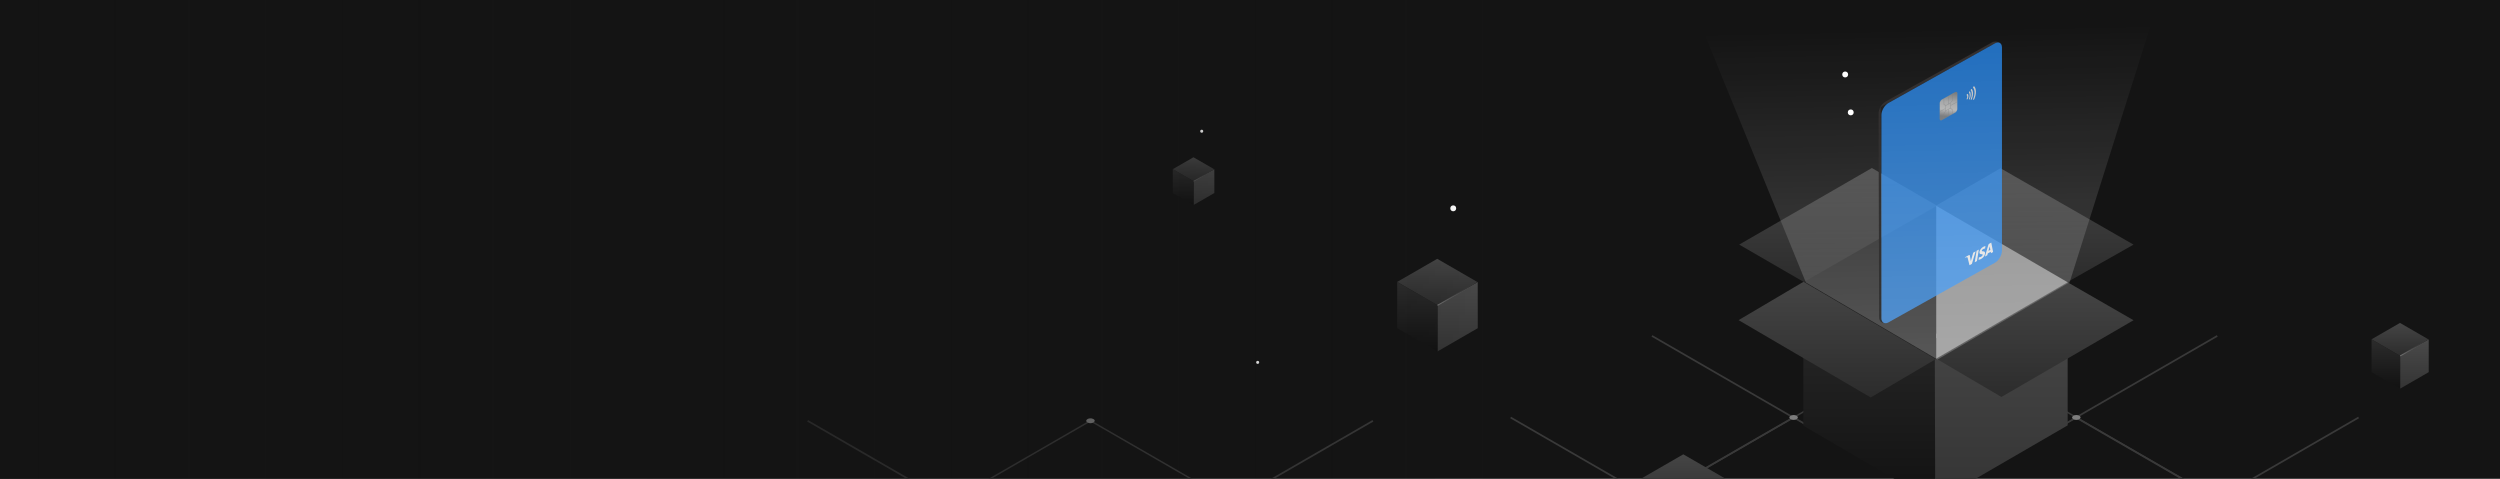 <svg width="1060" height="203" fill="none" xmlns="http://www.w3.org/2000/svg"><path fill="#141414" d="M0 0h1060v203H0z"/><path d="m640.501 177.021 59.926 34.595 59.925-34.595-59.925-34.594m239.691 0-59.925 34.594 59.925 34.595 59.922-34.595" stroke="#393939" stroke-width=".73"/><path transform="scale(1.225 .707) rotate(-45 696.143 -658.798)" stroke="#393939" stroke-width=".73" d="M0 0h69.194v69.194H0z"/><path transform="scale(1.225 .707) rotate(-45 647.216 -540.678)" stroke="#393939" stroke-width=".73" d="M0 0h69.194v69.194H0z"/><path transform="scale(1.225 .707) rotate(-45 612.618 -624.202)" fill="#141414" fill-opacity=".3" stroke="#393939" stroke-width=".73" d="M0 0h69.194v69.194H0z"/><circle r="1.442" transform="scale(1.225 .707) rotate(-45 612.619 -624.204)" fill="#7D7D7D"/><circle r="1.442" transform="scale(1.225 .707) rotate(-45 661.546 -742.323)" fill="#7D7D7D"/><circle r="1.442" transform="scale(1.225 .707) rotate(-45 578.021 -707.727)" fill="#7D7D7D"/><path d="m282.501 213.021 59.926 34.595 59.925-34.595-59.925-34.594m239.691 0-59.925 34.594 59.925 34.595 59.925-34.595" stroke="#393939" stroke-width=".73"/><path transform="scale(1.225 .707) rotate(-45 527.928 -245.908)" fill="#141414" fill-opacity=".3" stroke="#393939" stroke-width=".73" d="M0 0h69.194v69.194H0z"/><circle r="1.442" transform="scale(1.225 .707) rotate(-45 493.331 -329.433)" fill="#7D7D7D"/><circle cx="616.171" cy="88.333" r="1.246" fill="#fff"/><circle cx="509.525" cy="55.642" r=".643" fill="#fff"/><circle cx="533.252" cy="153.643" r=".643" fill="#fff"/><circle cx="778.364" cy="122.874" r="1.246" fill="#fff"/><circle cx="784.712" cy="47.65" r="1.246" fill="#fff"/><path d="m820.881 87.226-56.3 32.128 56.3 33.093v-65.22Z" fill="#252525"/><path d="m737.417 103.705 27.388 15.861 56.468-32.358-27.599-15.967-56.257 32.464Z" fill="url(#a)"/><path d="m848.212 71.333-27.358 15.89 55.628 32.416 28.133-15.919-56.403-32.387Z" fill="url(#b)"/><path d="M820.47 213.058v-60.653l-15.336-9.199-18.423-10.693-22.107-12.947v60.916l55.866 32.576Z" fill="url(#c)"/><path d="m876.687 119.63-56.322 32.734.173 60.547 56.149-32.555V119.63Z" fill="url(#d)"/><path d="m737.153 135.738 27.53-16.263 56.07 32.804-27.57 16.246-56.03-32.787Z" fill="url(#e)"/><path d="m848.603 168.314-27.671-16.267 55.783-32.325 27.9 16.058-56.012 32.534Z" fill="url(#f)"/><path d="m876.715 119.69-55.768-32.464v64.828l55.768-32.364Z" fill="#8D8D8D"/><circle cx="782.359" cy="31.578" r="1.246" fill="#fff"/><path d="m713.856 219.44-23.294-13.455 23.155-13.351 23.295 13.455-23.156 13.351Z" fill="url(#g)"/><path d="m1029.78 157.787-12.12 6.999v-13.907l12.12-6.98v13.888Z" fill="url(#h)"/><path d="m1017.66 164.786-12.12-6.999v-13.888l12.12 6.98v13.907Z" fill="url(#i)"/><path d="m1017.66 150.862-12.12-6.999 12.05-6.944 12.11 6.998-12.04 6.945Z" fill="url(#j)"/><path d="m1017.67 150.906 12.05-6.96" stroke="url(#k)" stroke-width=".446"/><path d="m799.718 42.933 45.08-25.055c2.162-.802 4.131.645 3.981 1.882a1.82 1.82 0 0 0-2.744-1.466l-.429.254-48.188 26.884.318 83.745v6.047a1.977 1.977 0 0 0 2.199 1.756s-2.852.618-3.195-2.161l-.23-86.416a6.237 6.237 0 0 1 3.208-5.47Z" fill="url(#l)"/><path d="m626.562 139.151-17.077 9.863v-19.599l17.077-9.838v19.574Z" fill="url(#m)"/><path d="m609.483 149.014-17.076-9.863v-19.574l17.076 9.838v19.599Z" fill="url(#n)"/><path d="m609.484 129.389-17.077-9.864 16.975-9.787 17.076 9.864-16.974 9.787Z" fill="url(#o)"/><path d="m609.498 129.451 16.981-9.809" stroke="url(#p)" stroke-width=".446"/><path d="m514.882 81.842-8.804 5.085V76.822l8.804-5.072v10.092Z" fill="url(#q)"/><path d="m506.077 86.927-8.804-5.085V71.75l8.804 5.072v10.105Z" fill="url(#r)"/><path d="m506.077 76.809-8.804-5.085 8.752-5.046 8.804 5.085-8.752 5.046Z" fill="url(#s)"/><path d="m506.085 76.841 8.755-5.057" stroke="url(#t)" stroke-width=".23"/><g opacity=".75" filter="url(#u)"><g clip-path="url(#v)"><path d="M845.825 18.395c1.66-.93 3.006-.14 3.006 1.762v86.135c0 1.903-1.346 4.199-3.006 5.129l-45.092 25.252c-1.66.93-3.006.141-3.006-1.762V48.777c0-1.903 1.346-4.2 3.006-5.13l45.092-25.252Z" fill="#248BF5"/><g clip-path="url(#w)"><path d="m837.651 106.573-1.566 5.316-1.022.572-.771-3.111a.33.33 0 0 0-.071-.19.21.21 0 0 0-.156-.072 3 3 0 0 0-.957.158l.023-.142 1.645-.921c.108-.06.212-.071.294-.033.082.039.135.124.152.242l.406 2.341 1.007-3.591 1.016-.569Zm4.004.747c0-1.171-1.363-.472-1.363-.996 0-.159.132-.403.411-.602.327-.22.656-.335.952-.334l.18-1.042a2.456 2.456 0 0 0-.909.312c-.957.536-1.63 1.517-1.634 2.383 0 .637.479.727.845.733.366.005.505.076.502.272 0 .296-.3.597-.577.757-.345.205-.688.304-.995.288l-.175 1.069a2.755 2.755 0 0 0 1.077-.365c1.014-.568 1.68-1.537 1.682-2.462l.004-.013Zm2.53.033.893-.501-.784-3.999-.825.462a.795.795 0 0 0-.254.226 1.068 1.068 0 0 0-.167.336l-1.443 4.92 1.016-.569.2-.776 1.239-.693.125.594Zm-1.08-.969.509-1.953.293 1.504-.802.449Zm-4.072-.585-.8 4.887-.966.541.798-4.886.968-.542Z" fill="#fff"/></g><path d="m822.462 43.55.037-.021v-.127l.037-.02v-.085l.037-.02v-.085l.038-.02v-.085l.037-.021v-.042l.037-.021v-.042l.037-.021v-.042l.037-.021v-.042l.038-.021v-.042l.037-.021v-.042l.037-.021v-.042l.074-.042v-.042l.075-.042v-.042l.111-.063v-.042l.186-.104v-.042l5.688-3.186v.043l.223-.125V39l.112-.063v.043l.037-.021v.042l.074-.042v.042l.075-.041v.042l.037-.02v.041l.037-.02v.042l.037-.021v.042l.037-.02v.042l.038-.021v.084l.037-.02v.084l.037-.021v.042l.037-.02v.126l.037-.021v.169l.038-.021v6.879l-.038.02v.17l-.037.02v.084l-.037.021v.084l-.037.021v.085l-.037.02v.043l-.038.02v.085l-.037.02v.043l-.037.02v.043l-.037.02v.043l-.074.042v.042l-.038.02v.043l-.074.042v.042l-.074.041v.043l-.112.062v.042l-6.023 3.373v-.042l-.148.083v-.042l-.038.02v-.041l-.074.041v-.042l-.074.042v-.042l-.037.02v-.042l-.038.021v-.042l-.037.02v-.041l-.037.02v-.042l-.037.02v-.041l-.037.02v-.084l-.038.021v-.084l-.037.02v-.084l-.037.02v-.168l-.037.02" fill="url(#x)"/><path d="m822.475 50.307-.023.013c.001.61.423.87.949.577l5.548-3.106c.523-.295.945-1.028.947-1.64v-6.485c-.002-.61-.424-.87-.947-.577l-5.548 3.106c-.526.295-.948 1.027-.949 1.64v6.485l.048-.027v-6.485c0-.582.405-1.278.901-1.558l5.548-3.107c.495-.276.899-.032.899.55v6.485c0 .582-.404 1.278-.899 1.556l-5.548 3.107c-.496.277-.901.034-.901-.548l-.025.014" fill="#A7A9AC"/><path d="M827.776 39.85v2.848l-.943 1.085v2.17l.061-.035v-2.126l.942-1.087v-2.89l-.06.034" fill="#8A8C8E"/><path d="m826.85 43.727-1.927 1.08v2.173l-.855 1.48v1.958l.06-.033v-1.93l.855-1.48V44.84l1.867-1.046v-.067Z" fill="#8A8C8E"/><path d="m824.952 47.012 1.872-1.048.935.569-.001 1.819.061-.034v-1.845l-.97-.59-1.897 1.061v.068Z" fill="#8A8C8E"/><path d="M826.079 46.348v2.97l.06-.033v-2.97l-.06.033Zm-.087-5.49v3.374l.061-.034v-3.374l-.061.034Zm-1.018 3.93-.761-.5v-2.491l-.061.034v2.517l.779.51.043-.07" fill="#8A8C8E"/><path d="M827.883 39.753v2.758l-.941 1.084v2.168l.061-.035v-2.124l.941-1.086v-2.8l-.061.035Z" fill="#A7A9AC"/><path d="m826.958 43.538-1.926 1.079v2.175l-.856 1.48v2.068l.059-.033v-2.04l.857-1.48v-2.134l1.866-1.046v-.069" fill="#A7A9AC"/><path d="m825.061 46.824 1.872-1.048.935.569v1.929l.06-.034v-1.955l-.97-.59-1.897 1.061v.068" fill="#A7A9AC"/><path d="M826.187 46.16v3.08l.061-.034v-3.08l-.061.035Zm-.086-5.381v3.274l.061-.034v-3.274l-.061.034Zm-1.018 3.821-.763-.5v-2.4l-.059.034v2.426l.779.51.043-.07" fill="#A7A9AC"/><path d="M822.566 47.16v.067l2.248-1.259v-.067l-2.248 1.259Z" fill="#8A8C8E"/><path d="M822.568 47.33v.068l2.252-1.262v-.067l-2.252 1.261Z" fill="#A7A9AC"/><path d="M827.1 44.62v.068l2.672-1.496v-.068l-2.672 1.497Z" fill="#8A8C8E"/><path d="M827.1 44.792v.067l2.68-1.5v-.068l-2.68 1.5Z" fill="#A7A9AC"/><path d="M833.911 40.427a.63.63 0 0 1 .14.237c.033.094.05.206.05.333 0 .127-.017.257-.05.39a2.19 2.19 0 0 1-.14.392c-.083.175-.059.343.051.377.109.033.265-.08.348-.256.092-.192.163-.394.213-.593.05-.2.076-.398.076-.59 0-.188-.026-.36-.076-.503a.926.926 0 0 0-.213-.355c-.081-.084-.237-.023-.348.134-.11.16-.134.354-.051.434m.966-1.118c.166.273.263.644.263 1.105 0 .46-.097.942-.263 1.398-.064.178-.031.344.073.371.104.029.241-.091.304-.268.208-.57.329-1.175.328-1.749.001-.573-.12-1.04-.328-1.381-.063-.104-.2-.07-.304.073-.103.145-.137.349-.073.451Z" fill="#fff"/><path d="M835.618 38.322c.271.384.427.92.427 1.586 0 .668-.156 1.376-.427 2.065-.074.183-.03.342.092.356.125.016.284-.123.356-.305.316-.802.499-1.633.499-2.408 0-.772-.183-1.399-.499-1.848-.072-.102-.231-.06-.356.092-.122.153-.164.359-.092.462" fill="#fff"/><path d="M836.603 37.2c.39.487.611 1.18.611 2.052 0 .873-.221 1.816-.611 2.74-.079.188-.031.344.108.348.139.005.316-.146.395-.334.438-1.04.688-2.1.688-3.078 0-.98-.25-1.76-.688-2.308-.079-.1-.256-.05-.395.109s-.187.369-.108.471" fill="#fff"/></g></g><path opacity=".6" d="m716.844 0 48.851 119.77 55.807 32.677 56.018-32.731L915.261 0H716.844Z" fill="url(#y)"/><path fill="url(#z)" d="M0 0h645v203H0z"/><defs><linearGradient id="a" x1="779.345" y1="71.241" x2="779.345" y2="119.566" gradientUnits="userSpaceOnUse"><stop stop-color="#454545"/><stop offset="1" stop-color="#2C2C2C"/></linearGradient><linearGradient id="b" x1="862.735" y1="71.333" x2="862.735" y2="119.639" gradientUnits="userSpaceOnUse"><stop stop-color="#454545"/><stop offset="1" stop-color="#2C2C2C"/></linearGradient><linearGradient id="c" x1="792.537" y1="119.566" x2="792.537" y2="213.058" gradientUnits="userSpaceOnUse"><stop stop-color="#2C2C2C"/><stop offset="1" stop-color="#111"/></linearGradient><linearGradient id="d" x1="848.526" y1="119.63" x2="848.526" y2="212.911" gradientUnits="userSpaceOnUse"><stop stop-color="#4A4A4A"/><stop offset="1" stop-color="#343434"/></linearGradient><linearGradient id="e" x1="778.953" y1="119.475" x2="778.953" y2="168.525" gradientUnits="userSpaceOnUse"><stop stop-color="#454545"/><stop offset="1" stop-color="#2C2C2C"/></linearGradient><linearGradient id="f" x1="862.773" y1="119.722" x2="862.773" y2="168.314" gradientUnits="userSpaceOnUse"><stop stop-color="#454545"/><stop offset="1" stop-color="#2C2C2C"/></linearGradient><linearGradient id="g" x1="713.787" y1="192.634" x2="713.787" y2="219.44" gradientUnits="userSpaceOnUse"><stop stop-color="#454545"/><stop offset="1" stop-color="#2C2C2C"/></linearGradient><linearGradient id="h" x1="1023.72" y1="143.899" x2="1023.72" y2="164.786" gradientUnits="userSpaceOnUse"><stop stop-color="#4A4A4A"/><stop offset="1" stop-color="#343434"/></linearGradient><linearGradient id="i" x1="1011.6" y1="143.899" x2="1011.6" y2="164.786" gradientUnits="userSpaceOnUse"><stop stop-color="#2C2C2C"/><stop offset="1" stop-color="#111"/></linearGradient><linearGradient id="j" x1="1017.62" y1="136.919" x2="1017.62" y2="150.862" gradientUnits="userSpaceOnUse"><stop stop-color="#454545"/><stop offset="1" stop-color="#2C2C2C"/></linearGradient><linearGradient id="k" x1="1023.69" y1="143.946" x2="1023.69" y2="150.906" gradientUnits="userSpaceOnUse"><stop stop-color="#525252" stop-opacity="0"/><stop offset="1" stop-color="#737373"/></linearGradient><linearGradient id="l" x1="822.644" y1="17.647" x2="822.644" y2="137.036" gradientUnits="userSpaceOnUse"><stop stop-color="#332F2F"/><stop offset="1"/></linearGradient><linearGradient id="m" x1="618.024" y1="119.577" x2="618.024" y2="149.014" gradientUnits="userSpaceOnUse"><stop stop-color="#4A4A4A"/><stop offset="1" stop-color="#343434"/></linearGradient><linearGradient id="n" x1="600.945" y1="119.577" x2="600.945" y2="149.014" gradientUnits="userSpaceOnUse"><stop stop-color="#2C2C2C"/><stop offset="1" stop-color="#111"/></linearGradient><linearGradient id="o" x1="609.433" y1="109.738" x2="609.433" y2="129.389" gradientUnits="userSpaceOnUse"><stop stop-color="#454545"/><stop offset="1" stop-color="#2C2C2C"/></linearGradient><linearGradient id="p" x1="617.989" y1="119.642" x2="617.989" y2="129.451" gradientUnits="userSpaceOnUse"><stop stop-color="#525252" stop-opacity="0"/><stop offset="1" stop-color="#737373"/></linearGradient><linearGradient id="q" x1="510.48" y1="71.75" x2="510.48" y2="86.927" gradientUnits="userSpaceOnUse"><stop stop-color="#4A4A4A"/><stop offset="1" stop-color="#343434"/></linearGradient><linearGradient id="r" x1="501.675" y1="71.75" x2="501.675" y2="86.927" gradientUnits="userSpaceOnUse"><stop stop-color="#2C2C2C"/><stop offset="1" stop-color="#111"/></linearGradient><linearGradient id="s" x1="506.051" y1="66.678" x2="506.051" y2="76.809" gradientUnits="userSpaceOnUse"><stop stop-color="#454545"/><stop offset="1" stop-color="#2C2C2C"/></linearGradient><linearGradient id="t" x1="510.462" y1="71.784" x2="510.462" y2="76.841" gradientUnits="userSpaceOnUse"><stop stop-color="#525252" stop-opacity="0"/><stop offset="1" stop-color="#737373"/></linearGradient><linearGradient id="x" x1="828.909" y1="38.084" x2="827.635" y2="51.457" gradientUnits="userSpaceOnUse"><stop stop-color="#808285"/><stop offset=".39" stop-color="#D1D3D4"/><stop offset=".637" stop-color="#E7E8E8"/><stop offset=".863" stop-color="#939598"/><stop offset="1" stop-color="#939598"/></linearGradient><linearGradient id="y" x1="819.164" y1="12.068" x2="821.907" y2="152.125" gradientUnits="userSpaceOnUse"><stop stop-color="#fff" stop-opacity="0"/><stop offset="1" stop-color="#fff" stop-opacity=".38"/></linearGradient><linearGradient id="z" x1="0" y1="102" x2="645" y2="102" gradientUnits="userSpaceOnUse"><stop stop-color="#141414"/><stop offset="1" stop-color="#141414" stop-opacity="0"/></linearGradient><clipPath id="v"><path d="M845.825 18.395c1.66-.93 3.006-.14 3.006 1.762v86.135c0 1.903-1.346 4.199-3.006 5.129l-45.092 25.252c-1.66.93-3.006.141-3.006-1.762V48.777c0-1.903 1.346-4.2 3.006-5.13l45.092-25.252Z" fill="#fff"/></clipPath><clipPath id="w"><path fill="#fff" transform="matrix(.873 -.489 0 1 833.049 106.517)" d="M0 0h13.782v7.178H0z"/></clipPath><filter id="u" x="796.579" y="15.563" width="53.401" height="123.942" filterUnits="userSpaceOnUse" color-interpolation-filters="sRGB"><feFlood flood-opacity="0" result="BackgroundImageFix"/><feGaussianBlur in="BackgroundImage" stdDeviation=".574"/><feComposite in2="SourceAlpha" operator="in" result="effect1_backgroundBlur_2_498"/><feBlend in="SourceGraphic" in2="effect1_backgroundBlur_2_498" result="shape"/></filter></defs></svg>